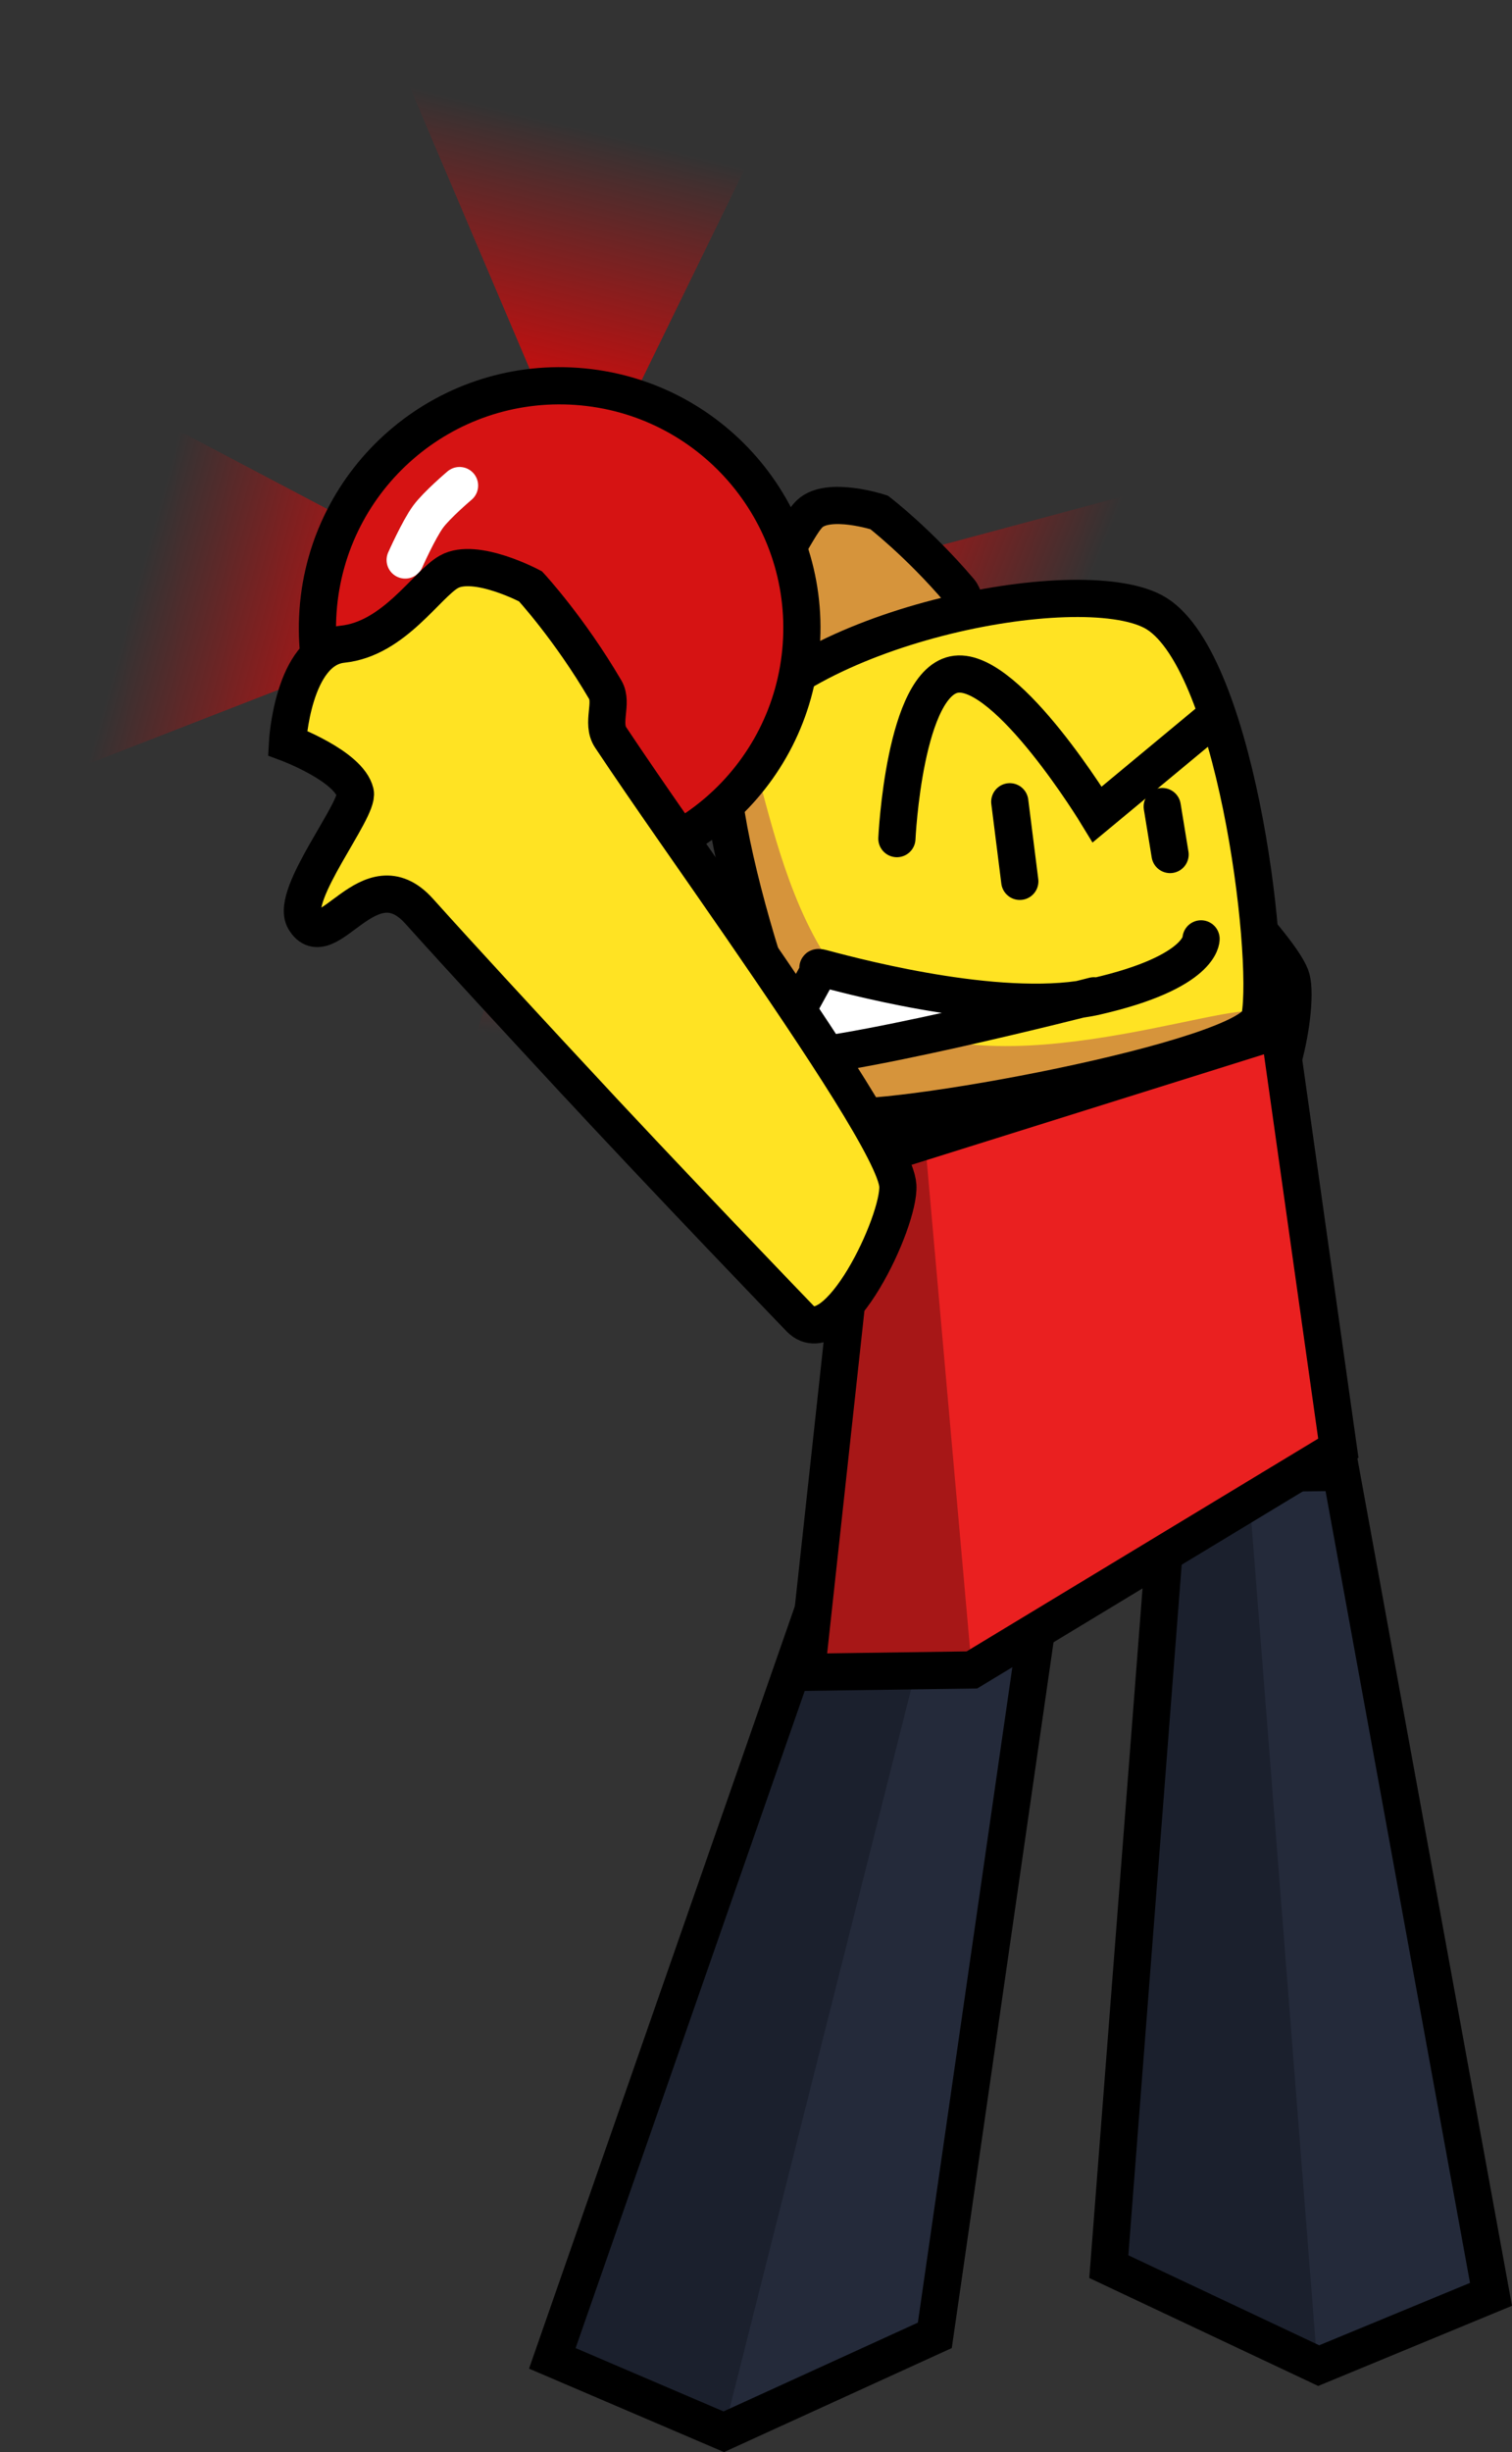 <svg version="1.1" xmlns="http://www.w3.org/2000/svg" xmlns:xlink="http://www.w3.org/1999/xlink" width="325.151" height="527.156" viewBox="0,0,325.151,527.156"><rect x="0" y="0" width="325.151" height="527.156" fill="#333333" stroke="none"/><defs><linearGradient x1="145.948" y1="-55.724" x2="164.046" y2="-130.618" gradientUnits="userSpaceOnUse" id="color-1"><stop offset="0" stop-color="#ff0000"/><stop offset="1" stop-color="#ff0000" stop-opacity="0"/></linearGradient><linearGradient x1="225.157" y1="-1.203" x2="215.286" y2="75.212" gradientUnits="userSpaceOnUse" id="color-2"><stop offset="0" stop-color="#ff0000"/><stop offset="1" stop-color="#ff0000" stop-opacity="0"/></linearGradient><linearGradient x1="220.863" y1="-57.9" x2="292.509" y2="-29.553" gradientUnits="userSpaceOnUse" id="color-3"><stop offset="0" stop-color="#ff0000"/><stop offset="1" stop-color="#ff0000" stop-opacity="0"/></linearGradient><linearGradient x1="155.848" y1="12.95" x2="81.551" y2="-7.462" gradientUnits="userSpaceOnUse" id="color-4"><stop offset="0" stop-color="#ff0000"/><stop offset="1" stop-color="#ff0000" stop-opacity="0"/></linearGradient></defs><g transform="translate(-57.73,153.639)"><g data-paper-data="{&quot;isPaintingLayer&quot;:true}" fill-rule="nonzero" stroke-linejoin="miter" stroke-miterlimit="10" stroke-dasharray="" stroke-dashoffset="0" style="mix-blend-mode: normal"><g stroke="none" stroke-width="3.5" stroke-linecap="butt"><path d="M225.433,-132.77l-42.038,86.095l-45.493,-106.964z" fill="url(#color-1)"/><path d="M154.495,84.007l32.455,-90.146l56.822,101.401z" fill="url(#color-2)"/><path d="M286.096,31.536l-79.406,-53.612l112.255,-30.161z" fill="url(#color-3)"/><path d="M81.303,-68.886l84.751,44.687l-108.323,42.155z" fill="url(#color-4)"/></g><g fill="#d6943b" stroke="#000000" stroke-width="8" stroke-linecap="round"><g><path d="M323.697,85.672c-8.122,-5.619 -28.199,-20.613 -49.563,-36.986c-11.454,-8.778 -23.278,-17.953 -33.828,-26.292c-11.086,-8.763 -29.9,-27.048 -29.9,-27.048c0,0 -2.891,-17.981 5.68,-20.826c8.837,-2.933 12.353,-14.499 15.787,-17.73c4.041,-3.802 14.908,-0.272 14.908,-0.272c0,0 8.499,6.522 17.302,16.873c1.928,2.267 0.599,6.475 2.872,8.865c9.377,9.861 20.808,21.373 31.628,32.418c18.585,18.971 35.371,36.564 36.863,42.047c1.819,6.684 -3.88,34.395 -11.749,28.951z" data-paper-data="{&quot;index&quot;:null}"/><path d="M264.885,-21.764l-38.174,27.384"/></g><path d="M230.241,10.3c0,0 15.481,-15.965 21.316,-17.543c5.835,-1.578 11.409,-0.229 8.901,9.371c-2.508,9.6 -16.421,19.41 -16.421,19.41z"/></g><g stroke-width="8" stroke-linecap="round"><path d="M232.115,193.91l48.302,4.327l-21.656,150.181l-45.388,20.726l-36.868,-15.777z" fill="#242a3a" stroke="none"/><path d="M232.115,193.91l24.377,4.381l-43.119,170.853l-36.868,-15.777z" fill="#1b202d" stroke="none"/><path d="M232.115,193.91l48.302,4.327l-21.656,150.181l-45.388,20.726l-36.868,-15.777z" fill="none" stroke="#000000"/></g><g stroke-width="8" stroke-linecap="round"><path d="M378.366,339.219l-37.058,15.324l-45.131,-21.281l13.16,-170.345l36.777,-0.412z" data-paper-data="{&quot;index&quot;:null}" fill="#242a3a" stroke="none"/><path d="M340.996,354.543l-45.131,-21.281l13.16,-170.345l16.981,0.009z" data-paper-data="{&quot;index&quot;:null}" fill="#1b202d" stroke="none"/><path d="M378.366,339.604l-37.058,15.324l-45.131,-21.281l13.16,-170.345l36.777,-0.412z" data-paper-data="{&quot;index&quot;:null}" fill="none" stroke="#000000"/></g><g stroke-width="8" stroke-linecap="round"><path d="M243.104,95.925l89.734,-28.138l12.694,89.904l-78.801,47.676l-35.588,0.502z" fill="#ea2020" stroke="none"/><path d="M243.104,95.925l13.487,-4.88l10.14,114.322l-35.588,0.502z" fill="#a71717" stroke="none"/><path d="M243.104,95.925l89.734,-28.138l12.694,89.904l-78.801,47.676l-35.588,0.502z" fill="none" stroke="#000000"/></g><g stroke-width="8" stroke-linecap="round"><path d="M236.844,86.3c-7.003,-1.672 -29.093,-71.385 -22.829,-81.193c15.379,-24.079 75.157,-35.913 91.645,-27.291c17.573,9.19 25.479,73.271 23.02,87.194c-1.591,9.009 -81.681,23.713 -91.836,21.289z" fill="#ffe323" stroke="none"/><path d="M236.844,86.3c-7.003,-1.672 -29.093,-71.385 -22.829,-81.193c7.86,-12.306 6.889,43.561 34.428,60.373c26.343,16.082 81.439,-7.276 80.237,-0.469c-1.591,9.009 -81.681,23.713 -91.836,21.289z" fill="#d6943b" stroke="none"/><path d="M236.844,86.3c-7.003,-1.672 -29.093,-71.385 -22.829,-81.193c15.379,-24.079 75.157,-35.913 91.645,-27.291c17.573,9.19 25.479,73.271 23.02,87.194c-1.591,9.009 -81.681,23.713 -91.836,21.289z" fill="none" stroke="#000000"/></g><path d="M250.604,26.648c0,0 1.571,-33.995 12.753,-35.343c11.182,-1.348 30.325,30.151 30.325,30.151l24.672,-20.475" fill="none" stroke="#000000" stroke-width="8" stroke-linecap="round"/><g fill="none" stroke="#000000" stroke-width="8" stroke-linecap="round"><path d="M274.88,18.728l2.155,17.107"/><path d="M309.351,30.065l-1.686,-10.305"/></g><path d="M292.975,60.441c0,0 -57.242,14.704 -69.33,13.54c-0.287,-0.028 10.35,-19.221 10.35,-19.221c0,0 -1.162,-0.715 0.624,-0.235c9.001,2.42 39.926,10.383 58.909,6.021c22.75,-5.228 22.484,-12.341 22.484,-12.341" fill="#ffffff" stroke="#000000" stroke-width="8" stroke-linecap="round"/><g stroke-width="8"><path d="M126.124,-22.305c2.039,-28.697 26.955,-50.307 55.652,-48.268c28.697,2.039 50.307,26.955 48.268,55.652c-2.039,28.697 -26.955,50.307 -55.652,48.268c-28.697,-2.039 -50.307,-26.955 -48.268,-55.652z" fill="#d61313" stroke="#000000" stroke-linecap="butt"/><path d="M144.863,-33.251c0,0 2.902,-6.526 4.92,-9.288c1.867,-2.555 6.771,-6.71 6.771,-6.71" fill="none" stroke="#ffffff" stroke-linecap="round"/></g><path d="M179.393,76.612c-10.636,-11.498 -21.824,-23.565 -31.534,-34.369c-10.812,-12.031 -19.795,10.158 -24.671,1.797c-3.117,-5.344 11.811,-23.643 10.946,-27.278c-1.367,-5.743 -14.587,-10.664 -14.587,-10.664c0,0 1.08,-20.129 11.829,-21.242c11.083,-1.147 18.076,-12.86 22.903,-15.57c5.679,-3.188 17.535,3.128 17.535,3.128c0,0 8.337,9.012 16.08,22.238c1.696,2.897 -0.907,7.147 1.162,10.256c8.173,12.28 18.509,26.828 28.064,40.7c17.568,25.508 33.29,49.202 33.686,55.636c0.47,7.653 -13.092,36.345 -20.959,28.645c0,0 -28.792,-29.862 -50.453,-53.277z" data-paper-data="{&quot;index&quot;:null}" fill="#ffe323" stroke="#000000" stroke-width="8" stroke-linecap="round"/></g></g></svg>